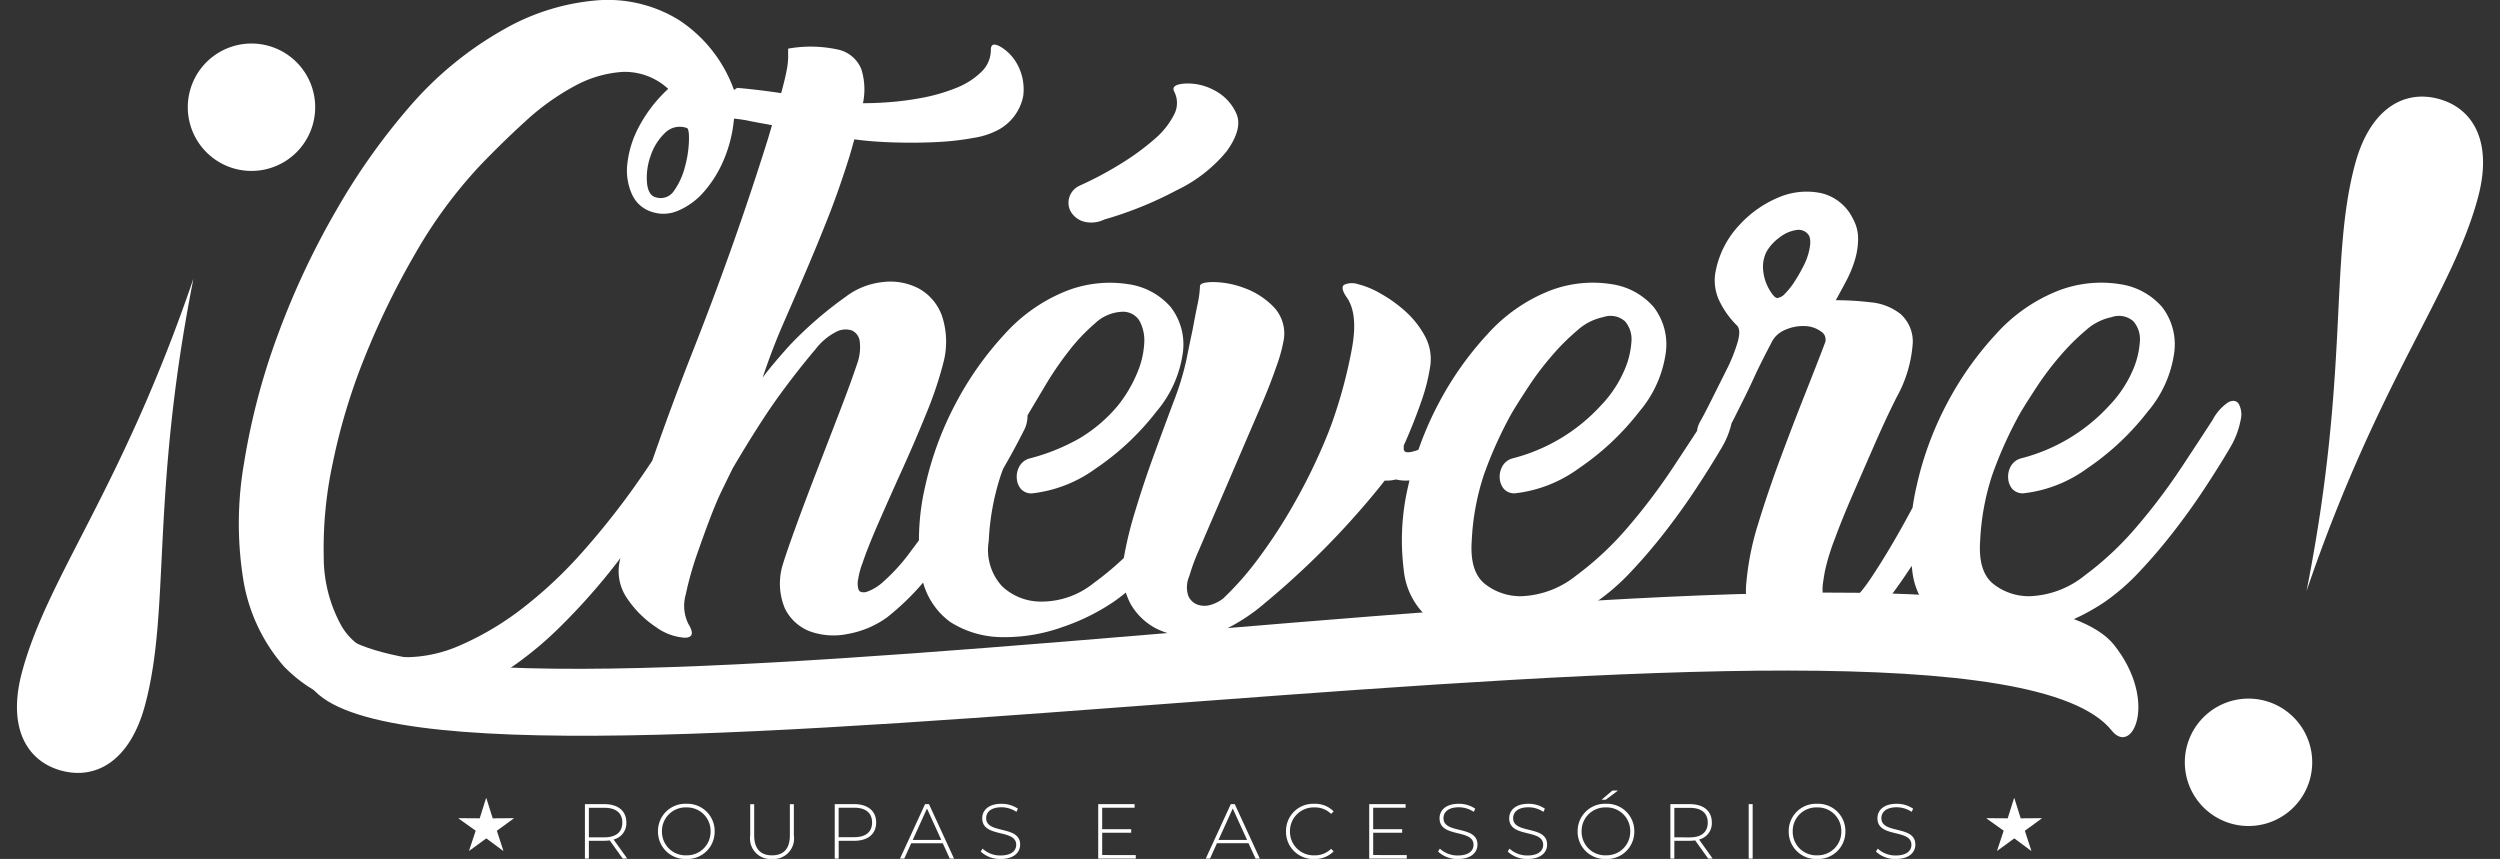 <svg id="_4" data-name="4" xmlns="http://www.w3.org/2000/svg" width="211.76" height="72.756" viewBox="0 0 211.76 72.756">
  <rect x="0" y="0" width="211.76" height="72.756" fill="#333333" stroke="none"/>
  <path id="Caminho_2" data-name="Caminho 2" d="M162.08-75.707c1.757,2.181,3.939-2.545.182-7.272-11.21-14.058-140.948,11.029-151.128-1.7-2.484-3.09-2.909,3.575-1.515,5.333C20.223-66.072,150.021-90.857,162.08-75.707Z" transform="translate(16.802 137.6)" fill="#fff"/>
  <g id="Grupo_2" data-name="Grupo 2" transform="translate(20.228 0)">
    <path id="Caminho_1" data-name="Caminho 1" d="M55.476-123.869a109.24,109.24,0,0,1-5.934,9.8,53.74,53.74,0,0,1-6.878,8.316,30.1,30.1,0,0,1-7.642,5.529,13.95,13.95,0,0,1-8.137,1.439,11.75,11.75,0,0,1-7.687-3.641,14.786,14.786,0,0,1-3.416-7.417,29.967,29.967,0,0,1,.09-9.8,57.316,57.316,0,0,1,2.877-10.879,67.348,67.348,0,0,1,4.945-10.519,55.192,55.192,0,0,1,6.249-8.811,29.866,29.866,0,0,1,7.912-6.473,19.057,19.057,0,0,1,7.957-2.472,11.486,11.486,0,0,1,6.878,1.663,11.851,11.851,0,0,1,4.675,5.934l.27-.18a59.121,59.121,0,0,1,6.069.854,24.785,24.785,0,0,0,6.159.4,25.258,25.258,0,0,0,3.372-.4,15.113,15.113,0,0,0,2.967-.854,6.41,6.41,0,0,0,2.113-1.349,2.588,2.588,0,0,0,.809-1.888q0-.719.854-.225a3.891,3.891,0,0,1,1.439,1.573,4.433,4.433,0,0,1,.45,2.562,4.15,4.15,0,0,1-2.023,2.832,6.369,6.369,0,0,1-2.113.719,22.539,22.539,0,0,1-3.057.36q-1.663.09-3.506.045t-3.282-.225q-1.349-.18-3.057-.494t-3.282-.584q-1.573-.27-2.742-.495a11.465,11.465,0,0,0-1.439-.225,11.5,11.5,0,0,1-.854,3.461,10.017,10.017,0,0,1-1.663,2.7A6.015,6.015,0,0,1,52.688-141a3.1,3.1,0,0,1-2.248.135,2.71,2.71,0,0,1-1.708-1.483,4.9,4.9,0,0,1-.4-2.607,8.654,8.654,0,0,1,.989-3.147,11.93,11.93,0,0,1,2.472-3.192,5.42,5.42,0,0,0-3.821-1.439,9.711,9.711,0,0,0-4.136,1.214,20.4,20.4,0,0,0-4.136,2.967q-2.023,1.843-3.911,3.821a39.87,39.87,0,0,0-5.439,7.417,67.555,67.555,0,0,0-4.271,8.766,51.579,51.579,0,0,0-2.7,8.946,34.219,34.219,0,0,0-.764,8,12,12,0,0,0,1.528,5.844,5.275,5.275,0,0,0,4.271,2.562,11.563,11.563,0,0,0,5.709-.944,24.84,24.84,0,0,0,5.484-3.282,36.887,36.887,0,0,0,4.99-4.72,65.424,65.424,0,0,0,4.226-5.3q1.888-2.652,3.237-4.945a37.273,37.273,0,0,0,1.978-3.731q.45-.989.944-1.169a.653.653,0,0,1,.809.225,1.879,1.879,0,0,1,.27,1.259A5.007,5.007,0,0,1,55.476-123.869ZM50.711-142.12a1.345,1.345,0,0,0,1.573-.539,6.061,6.061,0,0,0,.9-1.933,9.545,9.545,0,0,0,.36-2.158q.045-1.034-.135-1.214a1.758,1.758,0,0,0-1.888.4,4.736,4.736,0,0,0-1.214,1.933,5.45,5.45,0,0,0-.315,2.248Q50.081-142.3,50.711-142.12Zm16.453-3.506q-.9,2.877-1.843,5.26t-1.888,4.585q-.944,2.2-1.888,4.36t-1.753,4.585q.719-.989,2.293-2.742a32.681,32.681,0,0,1,4.72-4.091,6.259,6.259,0,0,1,3.147-1.259,5.2,5.2,0,0,1,3.057.539,4.286,4.286,0,0,1,1.978,2.338,6.988,6.988,0,0,1,.09,4.046,31.984,31.984,0,0,1-1.394,4.136q-.944,2.338-2.023,4.72t-2.023,4.54q-.944,2.158-1.394,3.506a6.473,6.473,0,0,0-.36,1.349,1.641,1.641,0,0,0,.045.9q.135.27.629.18a4.023,4.023,0,0,0,1.483-.9,15.748,15.748,0,0,0,2.338-2.607q1.439-1.888,2.877-4.091T78-120.588q1.3-2.113,2.023-3.282a2.094,2.094,0,0,1,1.034-.944.777.777,0,0,1,.809.18,1.434,1.434,0,0,1,.36.944,2.6,2.6,0,0,1-.315,1.349q-.9,1.8-2.248,4.091t-2.922,4.5q-1.573,2.2-3.237,4.136a21.761,21.761,0,0,1-3.192,3.1,8.14,8.14,0,0,1-3.327,1.394,5.908,5.908,0,0,1-3.192-.225,3.913,3.913,0,0,1-2.113-1.933,5.448,5.448,0,0,1-.18-3.731q.27-.9,1.034-3.012t1.753-4.675l1.978-5.125q.989-2.562,1.528-4.181a4.112,4.112,0,0,0,.225-1.888,1.163,1.163,0,0,0-.674-.944,1.7,1.7,0,0,0-1.349.135,5.057,5.057,0,0,0-1.708,1.439q-1.528,1.8-3.1,3.956t-3.911,6.114q-.36.719-1.034,2.113t-1.933,4.99a28.052,28.052,0,0,0-1.034,3.641,3.449,3.449,0,0,0,.225,2.472q.719,1.169-.315,1.169a4.684,4.684,0,0,1-2.427-.9,8.817,8.817,0,0,1-2.472-2.472,4.047,4.047,0,0,1-.45-3.641q2.607-8.541,6.114-17.442t6.293-17.8q.719-2.428,1.079-3.731t.494-2.023a6.442,6.442,0,0,0,.135-1.079v-.809a10.77,10.77,0,0,1,4.271.09,2.743,2.743,0,0,1,1.933,1.663,5.7,5.7,0,0,1,.09,3.057Q67.883-148.054,67.163-145.627ZM89.91-124.5a11.459,11.459,0,0,0,1.573-2.652,7.429,7.429,0,0,0,.629-2.562,3.492,3.492,0,0,0-.4-1.933,1.628,1.628,0,0,0-1.528-.764,3.547,3.547,0,0,0-2.248.989,15.662,15.662,0,0,0-2.248,2.383,27.882,27.882,0,0,0-1.933,2.832q-.854,1.439-1.394,2.338a34.393,34.393,0,0,0-2.383,5.26,20.839,20.839,0,0,0-1.034,5.619,4.542,4.542,0,0,0,1.124,3.821,4.764,4.764,0,0,0,3.1,1.3,7.037,7.037,0,0,0,4.675-1.573,26.044,26.044,0,0,0,4.54-4.226,43.294,43.294,0,0,0,3.776-5.125,38.587,38.587,0,0,0,2.472-4.45,3.155,3.155,0,0,1,1.124-1.573.7.7,0,0,1,.944.09,1.93,1.93,0,0,1,.27,1.439,6.414,6.414,0,0,1-.9,2.472q-.9,1.528-2.113,3.372T95.349-113.8q-1.394,1.8-2.877,3.372a18.429,18.429,0,0,1-2.922,2.562,17.929,17.929,0,0,1-4.36,2.158,14.476,14.476,0,0,1-5.08.854,8.252,8.252,0,0,1-4.45-1.3,6.183,6.183,0,0,1-2.472-4.405,20.041,20.041,0,0,1,.36-7.013,27.72,27.72,0,0,1,2.562-7.013,27.4,27.4,0,0,1,4.181-5.934,13.97,13.97,0,0,1,5.3-3.686,10.122,10.122,0,0,1,5.215-.539,5.816,5.816,0,0,1,3.551,1.933,5.176,5.176,0,0,1,1.034,3.821,9.742,9.742,0,0,1-2.248,5.035,22.207,22.207,0,0,1-5.125,4.81,11.289,11.289,0,0,1-5.394,2.113,1.188,1.188,0,0,1-.944-.36,1.516,1.516,0,0,1-.36-.9,1.805,1.805,0,0,1,.225-1.034,1.407,1.407,0,0,1,.9-.674,17.276,17.276,0,0,0,4.136-1.663A12.692,12.692,0,0,0,89.91-124.5Zm-3.237-18.611a29.4,29.4,0,0,0,3.461-1.843,21.057,21.057,0,0,0,2.832-2.068,6.726,6.726,0,0,0,1.663-2.068,2.1,2.1,0,0,0,.045-1.933q-.36-.629.854-.719A4.7,4.7,0,0,1,98-151.2a4.077,4.077,0,0,1,1.888,1.933q.629,1.3-.809,3.282a12.374,12.374,0,0,1-4.226,3.282,31.485,31.485,0,0,1-6.114,2.472,2.5,2.5,0,0,1-1.888.135,1.889,1.889,0,0,1-.989-.854,1.566,1.566,0,0,1-.09-1.169A1.606,1.606,0,0,1,86.673-143.109Zm22.567,9.44q-.539-.809-.18-1.034a1.623,1.623,0,0,1,1.169-.045,7.435,7.435,0,0,1,1.933.809,11.462,11.462,0,0,1,2.113,1.528,7.727,7.727,0,0,1,1.618,2.068,4.051,4.051,0,0,1,.45,2.517,16.245,16.245,0,0,1-.809,3.147q-.629,1.8-1.439,3.6v.27q0,.45.809.225a4.685,4.685,0,0,0,1.349-.584,4.456,4.456,0,0,0,1.214-1.528,5.423,5.423,0,0,0,.674-1.8q0-.27.45-.18a1.934,1.934,0,0,1,.9.494,2.152,2.152,0,0,1,.629,1.034,1.886,1.886,0,0,1-.27,1.439,5,5,0,0,1-.764,1.169,6.556,6.556,0,0,1-1.843,1.439,7.406,7.406,0,0,1-2.2.9,3.453,3.453,0,0,1-1.573,0,1.23,1.23,0,0,0-.27.045,3.632,3.632,0,0,1-.719.045q-1.259,1.618-2.967,3.506t-3.551,3.641q-1.843,1.753-3.641,3.237a15.527,15.527,0,0,1-3.147,2.113,6.3,6.3,0,0,1-3.012.719,6.641,6.641,0,0,1-3.012-.674,5.319,5.319,0,0,1-2.2-2.113,5.956,5.956,0,0,1-.584-3.776,31.575,31.575,0,0,1,.989-4.091q.719-2.383,1.573-4.72t1.663-4.5a23.883,23.883,0,0,0,1.079-3.506q.27-1.349.539-2.607.18-.989.4-2.068a8.745,8.745,0,0,0,.225-1.618q0-.36,1.169-.36a7.716,7.716,0,0,1,2.562.495,6.569,6.569,0,0,1,2.472,1.573,3.253,3.253,0,0,1,.9,2.787,13.118,13.118,0,0,1-.629,2.293q-.539,1.573-1.394,3.551t-1.8,4.181q-.944,2.2-1.8,4.181t-1.528,3.551a17.427,17.427,0,0,0-.854,2.293,2.326,2.326,0,0,0-.09,1.663,1.35,1.35,0,0,0,.809.764,1.8,1.8,0,0,0,1.124,0,3.093,3.093,0,0,0,1.034-.539,25.6,25.6,0,0,0,2.967-3.372,44.029,44.029,0,0,0,2.652-4q1.214-2.068,2.158-4.091t1.483-3.551a41.16,41.16,0,0,0,1.663-6.293Q110.229-132.321,109.24-133.669Zm21.578,9.171a9.97,9.97,0,0,0,1.888-2.787,7.245,7.245,0,0,0,.674-2.562,2.333,2.333,0,0,0-.539-1.753,1.844,1.844,0,0,0-1.843-.36,4.686,4.686,0,0,0-2.2,1.124,19.1,19.1,0,0,0-2.2,2.2,24.964,24.964,0,0,0-1.933,2.562q-.854,1.3-1.394,2.2a34.391,34.391,0,0,0-2.383,5.26,20.84,20.84,0,0,0-1.034,5.619q-.18,2.607,1.124,3.641a4.84,4.84,0,0,0,3.1,1.034,7.857,7.857,0,0,0,4.63-1.753,26.451,26.451,0,0,0,4.45-4.181,50.92,50.92,0,0,0,3.731-4.945q1.663-2.517,2.652-4.046a4.134,4.134,0,0,1,1.3-1.483q.584-.315.9.09a1.9,1.9,0,0,1,.18,1.394,7.229,7.229,0,0,1-.944,2.427q-.9,1.528-2.113,3.372t-2.607,3.641q-1.394,1.8-2.877,3.372a18.429,18.429,0,0,1-2.922,2.562,17.928,17.928,0,0,1-4.361,2.158,14.475,14.475,0,0,1-5.08.854,8.252,8.252,0,0,1-4.45-1.3,6.183,6.183,0,0,1-2.472-4.405,20.042,20.042,0,0,1,.36-7.013,27.72,27.72,0,0,1,2.562-7.013,27.4,27.4,0,0,1,4.181-5.934,13.97,13.97,0,0,1,5.3-3.686,10.122,10.122,0,0,1,5.215-.539,5.816,5.816,0,0,1,3.551,1.933,5.176,5.176,0,0,1,1.034,3.821,9.742,9.742,0,0,1-2.248,5.035,22.208,22.208,0,0,1-5.125,4.81,11.289,11.289,0,0,1-5.394,2.113,1.188,1.188,0,0,1-.944-.36,1.516,1.516,0,0,1-.36-.9,1.805,1.805,0,0,1,.225-1.034,1.407,1.407,0,0,1,.9-.674A15.233,15.233,0,0,0,130.818-124.5Zm12.317,14.835a23.3,23.3,0,0,1,.989-4.81q.809-2.652,1.843-5.439t2.068-5.394q1.034-2.607,1.753-4.5a.8.8,0,0,0-.36-.944,2.417,2.417,0,0,0-1.349-.45,3.726,3.726,0,0,0-1.663.315,2.212,2.212,0,0,0-1.214,1.169q-.9,1.708-1.394,2.787t-.9,1.888l-.764,1.528q-.36.719-.9,1.618a1.675,1.675,0,0,1-.854.9,1.166,1.166,0,0,1-.9,0,.986.986,0,0,1-.539-.719,2.131,2.131,0,0,1,.225-1.349q.36-.629.989-1.888l1.259-2.517a14.142,14.142,0,0,0,.944-2.338q.315-1.079-.045-1.439A7.481,7.481,0,0,1,140.8-133.4a3.993,3.993,0,0,1-.27-2.517,7.862,7.862,0,0,1,1.933-3.776,9.37,9.37,0,0,1,3.327-2.383,6.05,6.05,0,0,1,3.6-.4,3.992,3.992,0,0,1,2.742,2.158,3.466,3.466,0,0,1,.45,1.708,6.23,6.23,0,0,1-.27,1.8,9.81,9.81,0,0,1-.719,1.753q-.45.854-.9,1.663a25.4,25.4,0,0,1,2.967.18,4.758,4.758,0,0,1,2.517.989,3.125,3.125,0,0,1,1.034,2.472,10.991,10.991,0,0,1-1.394,4.63q-.9,1.8-1.843,3.956t-1.843,4.226q-.9,2.068-1.528,3.776a19.146,19.146,0,0,0-.809,2.607q-.09.45-.18,1.079a3.816,3.816,0,0,0,0,1.169,1.21,1.21,0,0,0,.45.809,1.262,1.262,0,0,0,1.079.09q1.079-.27,2.517-2.427t2.922-4.855q1.484-2.7,2.742-5.26a26.973,26.973,0,0,1,1.978-3.551q.9-1.439,1.753-.944t.225,1.843q-.809,1.708-2.023,4.226t-2.7,5.125a46.822,46.822,0,0,1-3.237,4.945,15.232,15.232,0,0,1-3.641,3.6,7.758,7.758,0,0,1-3.192,1.3,4.7,4.7,0,0,1-2.832-.4,4.4,4.4,0,0,1-1.978-2.113A7.189,7.189,0,0,1,143.135-109.664Zm5.215-27.6q.36-1.259,0-1.708a1.052,1.052,0,0,0-1.034-.36,3.022,3.022,0,0,0-1.394.629,3.918,3.918,0,0,0-1.079,1.169,2.79,2.79,0,0,0-.315,1.439,3.9,3.9,0,0,0,.27,1.259,4.175,4.175,0,0,0,.494.9q.27.36.45.36a1.1,1.1,0,0,0,.674-.4,6.21,6.21,0,0,0,.809-1.034,13.466,13.466,0,0,0,.719-1.259A5.273,5.273,0,0,0,148.35-137.265ZM173.883-124.5a9.97,9.97,0,0,0,1.888-2.787,7.245,7.245,0,0,0,.674-2.562,2.333,2.333,0,0,0-.539-1.753,1.844,1.844,0,0,0-1.843-.36,4.686,4.686,0,0,0-2.2,1.124,19.1,19.1,0,0,0-2.2,2.2,24.962,24.962,0,0,0-1.933,2.562q-.854,1.3-1.394,2.2a34.391,34.391,0,0,0-2.383,5.26,20.841,20.841,0,0,0-1.034,5.619q-.18,2.607,1.124,3.641a4.84,4.84,0,0,0,3.1,1.034,7.857,7.857,0,0,0,4.63-1.753,26.45,26.45,0,0,0,4.45-4.181,50.915,50.915,0,0,0,3.731-4.945q1.663-2.517,2.652-4.046a4.134,4.134,0,0,1,1.3-1.483q.584-.315.9.09a1.9,1.9,0,0,1,.18,1.394,7.229,7.229,0,0,1-.944,2.427q-.9,1.528-2.113,3.372t-2.607,3.641q-1.394,1.8-2.877,3.372a18.427,18.427,0,0,1-2.922,2.562,17.928,17.928,0,0,1-4.36,2.158,14.476,14.476,0,0,1-5.08.854,8.252,8.252,0,0,1-4.45-1.3,6.183,6.183,0,0,1-2.472-4.405,20.041,20.041,0,0,1,.36-7.013,27.718,27.718,0,0,1,2.562-7.013,27.4,27.4,0,0,1,4.181-5.934,13.97,13.97,0,0,1,5.3-3.686,10.122,10.122,0,0,1,5.215-.539,5.816,5.816,0,0,1,3.551,1.933,5.176,5.176,0,0,1,1.034,3.821,9.742,9.742,0,0,1-2.248,5.035,22.208,22.208,0,0,1-5.125,4.81,11.29,11.29,0,0,1-5.394,2.113,1.188,1.188,0,0,1-.944-.36,1.516,1.516,0,0,1-.36-.9,1.805,1.805,0,0,1,.225-1.034,1.407,1.407,0,0,1,.9-.674A15.233,15.233,0,0,0,173.883-124.5Z" transform="translate(-15.421 158.822)" fill="#fff"/>
    <path id="Caminho_5" data-name="Caminho 5" d="M6.023-11.737,4.87-13.35a1.415,1.415,0,0,0,1.08-1.442c0-.975-.7-1.554-1.857-1.554H2.44v4.611h.336v-1.508H4.093a3.255,3.255,0,0,0,.448-.033l1.1,1.541Zm-3.247-1.8v-2.5H4.093c.988,0,1.515.454,1.515,1.251s-.527,1.251-1.515,1.251ZM11.029-11.7a2.308,2.308,0,0,0,2.4-2.338,2.308,2.308,0,0,0-2.4-2.338,2.308,2.308,0,0,0-2.4,2.338A2.308,2.308,0,0,0,11.029-11.7Zm0-.31a1.993,1.993,0,0,1-2.062-2.029,1.993,1.993,0,0,1,2.062-2.029,1.991,1.991,0,0,1,2.055,2.029A1.991,1.991,0,0,1,11.029-12.013Zm7.258.31a1.74,1.74,0,0,0,1.851-1.989v-2.654H19.8v2.641c0,1.153-.547,1.693-1.508,1.693s-1.515-.54-1.515-1.693v-2.641h-.336v2.654A1.736,1.736,0,0,0,18.287-11.7Zm6.962-4.644H23.6v4.611h.336v-1.508h1.317c1.159,0,1.857-.58,1.857-1.548S26.409-16.347,25.249-16.347Zm0,2.8H23.932v-2.5h1.317c.988,0,1.515.454,1.515,1.251S26.237-13.548,25.249-13.548Zm8.095,1.811h.362l-2.121-4.611H31.25l-2.121,4.611h.362l.586-1.3h2.674Zm-3.135-1.581,1.205-2.661,1.212,2.661ZM37.645-11.7c1.139,0,1.66-.566,1.66-1.219,0-1.673-2.878-.856-2.878-2.239,0-.507.4-.922,1.3-.922a2.279,2.279,0,0,1,1.265.389l.125-.27a2.473,2.473,0,0,0-1.39-.415c-1.133,0-1.633.573-1.633,1.225,0,1.7,2.878.869,2.878,2.253,0,.5-.408.9-1.33.9a2.193,2.193,0,0,1-1.522-.58l-.151.25A2.364,2.364,0,0,0,37.645-11.7Zm8.609-.336v-1.89h2.457v-.3H46.254v-1.818H49v-.3H45.918v4.611H49.1v-.3Zm12.989.3h.362l-2.121-4.611h-.336l-2.121,4.611h.362l.586-1.3H58.65Zm-3.135-1.581,1.205-2.661,1.212,2.661ZM64.216-11.7a2.2,2.2,0,0,0,1.64-.645l-.211-.217a1.936,1.936,0,0,1-1.416.553,2,2,0,0,1-2.068-2.029,2,2,0,0,1,2.068-2.029,1.93,1.93,0,0,1,1.416.547l.211-.217a2.2,2.2,0,0,0-1.64-.639,2.3,2.3,0,0,0-2.391,2.338A2.3,2.3,0,0,0,64.216-11.7Zm4.993-.336v-1.89h2.457v-.3H69.208v-1.818h2.747v-.3H68.872v4.611h3.181v-.3Zm7.173.336c1.139,0,1.66-.566,1.66-1.219,0-1.673-2.878-.856-2.878-2.239,0-.507.4-.922,1.3-.922a2.279,2.279,0,0,1,1.265.389l.125-.27a2.473,2.473,0,0,0-1.39-.415c-1.133,0-1.633.573-1.633,1.225,0,1.7,2.878.869,2.878,2.253,0,.5-.408.9-1.33.9a2.193,2.193,0,0,1-1.522-.58l-.151.25A2.364,2.364,0,0,0,76.381-11.7Zm5.9,0c1.139,0,1.66-.566,1.66-1.219,0-1.673-2.878-.856-2.878-2.239,0-.507.4-.922,1.3-.922a2.279,2.279,0,0,1,1.265.389l.125-.27a2.473,2.473,0,0,0-1.39-.415c-1.133,0-1.633.573-1.633,1.225,0,1.7,2.878.869,2.878,2.253,0,.5-.408.9-1.33.9a2.193,2.193,0,0,1-1.522-.58l-.151.25A2.364,2.364,0,0,0,82.283-11.7Zm6.27-5.019h.356l1.034-.777h-.474Zm.375,5.019a2.308,2.308,0,0,0,2.4-2.338,2.308,2.308,0,0,0-2.4-2.338,2.308,2.308,0,0,0-2.4,2.338A2.308,2.308,0,0,0,88.929-11.7Zm0-.31a1.993,1.993,0,0,1-2.062-2.029,1.993,1.993,0,0,1,2.062-2.029,1.991,1.991,0,0,1,2.055,2.029A1.991,1.991,0,0,1,88.929-12.013Zm9.037.277L96.813-13.35a1.415,1.415,0,0,0,1.08-1.442c0-.975-.7-1.554-1.857-1.554H94.382v4.611h.336v-1.508h1.317a3.255,3.255,0,0,0,.448-.033l1.1,1.541Zm-3.247-1.8v-2.5h1.317c.988,0,1.515.454,1.515,1.251s-.527,1.251-1.515,1.251Zm6.3,1.8h.336v-4.611h-.336Zm5.79.033a2.308,2.308,0,0,0,2.4-2.338,2.308,2.308,0,0,0-2.4-2.338,2.308,2.308,0,0,0-2.4,2.338A2.308,2.308,0,0,0,106.8-11.7Zm0-.31a1.993,1.993,0,0,1-2.062-2.029,1.993,1.993,0,0,1,2.062-2.029,1.991,1.991,0,0,1,2.055,2.029A1.991,1.991,0,0,1,106.8-12.013Zm6.666.31c1.139,0,1.66-.566,1.66-1.219,0-1.673-2.878-.856-2.878-2.239,0-.507.4-.922,1.3-.922a2.279,2.279,0,0,1,1.265.389l.125-.27a2.473,2.473,0,0,0-1.39-.415c-1.133,0-1.633.573-1.633,1.225,0,1.7,2.878.869,2.878,2.253,0,.5-.408.9-1.33.9a2.193,2.193,0,0,1-1.522-.58l-.152.25A2.364,2.364,0,0,0,113.47-11.7Z" transform="translate(26.877 84.46)" fill="#fff"/>
  </g>
  <path id="Caminho_7" data-name="Caminho 7" d="M3.262-13.545h.024l.538,1.711q1.213-.012,1.772-.012h.024v.012L4.179-10.783v.012l.55,1.687H4.7q-1.418-1.039-1.418-1.051-.1.067-1.442,1.051H1.82l.562-1.7Q1.056-11.742.928-11.822v-.024H.952q.559,0,1.772.012Q3.262-13.524,3.262-13.545Z" transform="translate(37.91 81.149)" fill="#fff"/>
  <path id="Caminho_6" data-name="Caminho 6" d="M3.262-13.545h.024l.538,1.711q1.213-.012,1.772-.012h.024v.012L4.179-10.783v.012l.55,1.687H4.7q-1.418-1.039-1.418-1.051-.1.067-1.442,1.051H1.82l.562-1.7Q1.056-11.742.928-11.822v-.024H.952q.559,0,1.772.012Q3.262-13.524,3.262-13.545Z" transform="translate(167.337 81.149)" fill="#fff"/>
  <path id="Caminho_3" data-name="Caminho 3" d="M6.383,43.155c1.259-18.88,5.394-27.512,5.394-35.963C11.778,2.338,9.44,0,6.383,0S.989,2.338.989,7.193C.989,15.644,5.125,24.275,6.383,43.155ZM5.394,63.834a5.394,5.394,0,0,0,0-10.789,5.394,5.394,0,0,0,0,10.789Z" transform="matrix(0.966, 0.259, -0.259, 0.966, 200.384, 6.721)" fill="#fff"/>
  <path id="Caminho_4" data-name="Caminho 4" d="M6.383,43.155c1.259-18.88,5.394-27.512,5.394-35.963C11.778,2.338,9.44,0,6.383,0S.989,2.338.989,7.193C.989,15.644,5.125,24.275,6.383,43.155ZM5.394,63.834a5.394,5.394,0,0,0,0-10.789,5.394,5.394,0,0,0,0,10.789Z" transform="matrix(-0.966, -0.259, 0.259, -0.966, 11.377, 66.932)" fill="#fff"/>
</svg>

